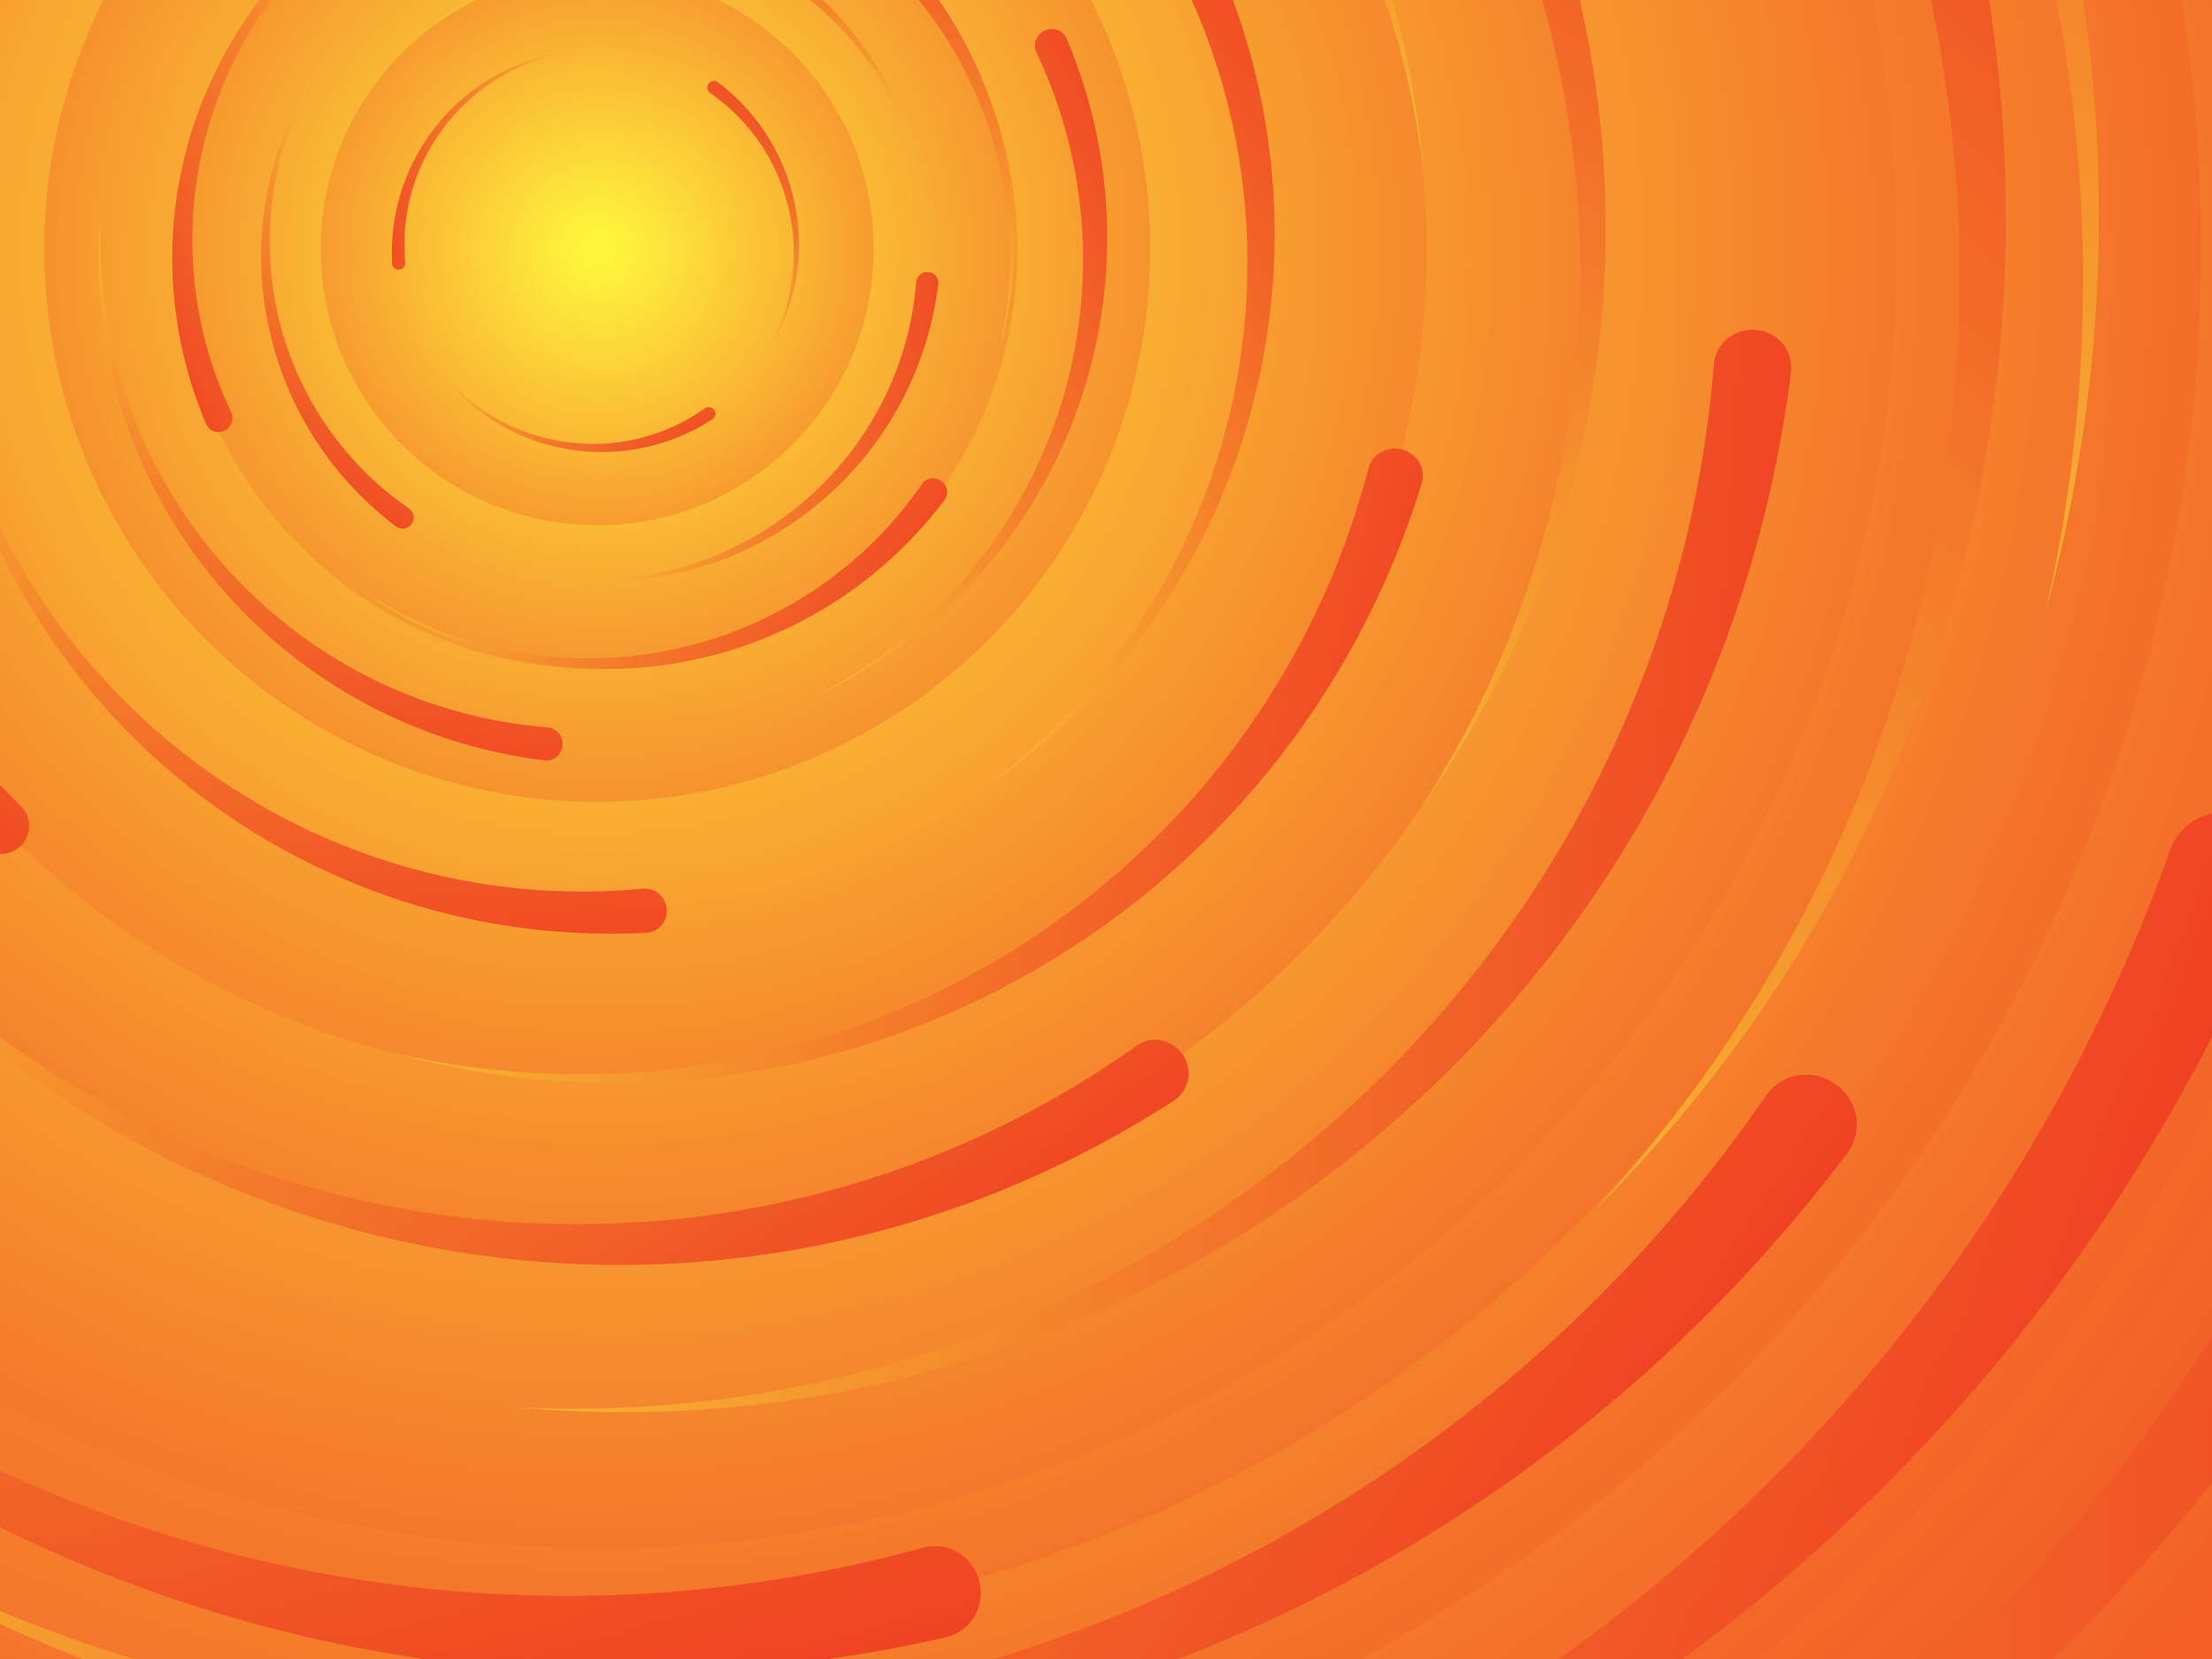 <svg xmlns="http://www.w3.org/2000/svg" viewBox="0 0 2000 1500">
  <rect fill="#ee3221" width="2000" height="1500" />
  <defs>
    <radialGradient id="a" gradientUnits="objectBoundingBox">
      <stop offset="0" stop-color="#fffa3d" />
      <stop offset="1" stop-color="#ee3221" />
    </radialGradient>
    <linearGradient
      id="b"
      gradientUnits="userSpaceOnUse"
      x1="0"
      y1="750"
      x2="1550"
      y2="750"
    >
      <stop offset="0" stop-color="#f7b431" />
      <stop offset="1" stop-color="#ee3221" />
    </linearGradient>
    <path
      id="s"
      fill="url(#b)"
      d="M1549.2 51.6c-5.4 99.1-20.2 197.6-44.2 293.6c-24.1 96-57.4 189.4-99.3 278.6c-41.9 89.2-92.4 174.1-150.3 253.3c-58 79.2-123.4 152.6-195.1 219c-71.7 66.4-149.6 125.8-232.2 177.2c-82.7 51.4-170.1 94.7-260.7 129.1c-90.6 34.4-184.4 60-279.5 76.3C192.6 1495 96.1 1502 0 1500c96.1-2.1 191.8-13.3 285.4-33.6c93.6-20.2 185-49.5 272.5-87.2c87.6-37.7 171.3-83.8 249.6-137.3c78.4-53.5 151.5-114.5 217.9-181.7c66.5-67.2 126.4-140.7 178.6-218.9c52.3-78.3 96.9-161.4 133-247.9c36.1-86.5 63.8-176.2 82.6-267.6c18.8-91.4 28.6-184.4 29.6-277.4c0.3-27.6 23.2-48.7 50.8-48.4s49.5 21.8 49.2 49.5c0 0.7 0 1.3-0.1 2L1549.2 51.6z"
    />
    <g id="g">
      <use href="#s" transform="scale(0.12) rotate(60)" />
      <use href="#s" transform="scale(0.2) rotate(10)" />
      <use href="#s" transform="scale(0.25) rotate(40)" />
      <use href="#s" transform="scale(0.3) rotate(-20)" />
      <use href="#s" transform="scale(0.4) rotate(-30)" />
      <use href="#s" transform="scale(0.5) rotate(20)" />
      <use href="#s" transform="scale(0.6) rotate(60)" />
      <use href="#s" transform="scale(0.7) rotate(10)" />
      <use href="#s" transform="scale(0.835) rotate(-40)" />
      <use href="#s" transform="scale(0.9) rotate(40)" />
      <use href="#s" transform="scale(1.05) rotate(25)" />
      <use href="#s" transform="scale(1.2) rotate(8)" />
      <use href="#s" transform="scale(1.333) rotate(-60)" />
      <use href="#s" transform="scale(1.45) rotate(-30)" />
      <use href="#s" transform="scale(1.6) rotate(10)" />
    </g>
  </defs>
  <g transform="translate(540 0)">
    <g transform="translate(0 225)">
      <circle fill="url(#a)" r="3000" />
      <g opacity="0.5">
        <circle fill="url(#a)" r="2000" />
        <circle fill="url(#a)" r="1800" />
        <circle fill="url(#a)" r="1700" />
        <circle fill="url(#a)" r="1651" />
        <circle fill="url(#a)" r="1450" />
        <circle fill="url(#a)" r="1250" />
        <circle fill="url(#a)" r="1175" />
        <circle fill="url(#a)" r="900" />
        <circle fill="url(#a)" r="750" />
        <circle fill="url(#a)" r="500" />
        <circle fill="url(#a)" r="380" />
        <circle fill="url(#a)" r="250" />
      </g>
      <g transform="rotate(-126 0 0)">
        <use href="#g" transform="rotate(10)" />
        <use href="#g" transform="rotate(120)" />
        <use href="#g" transform="rotate(240)" />
      </g>
      <circle fill-opacity="0.15" fill="url(#a)" r="3000" />
    </g>
  </g>
</svg>
